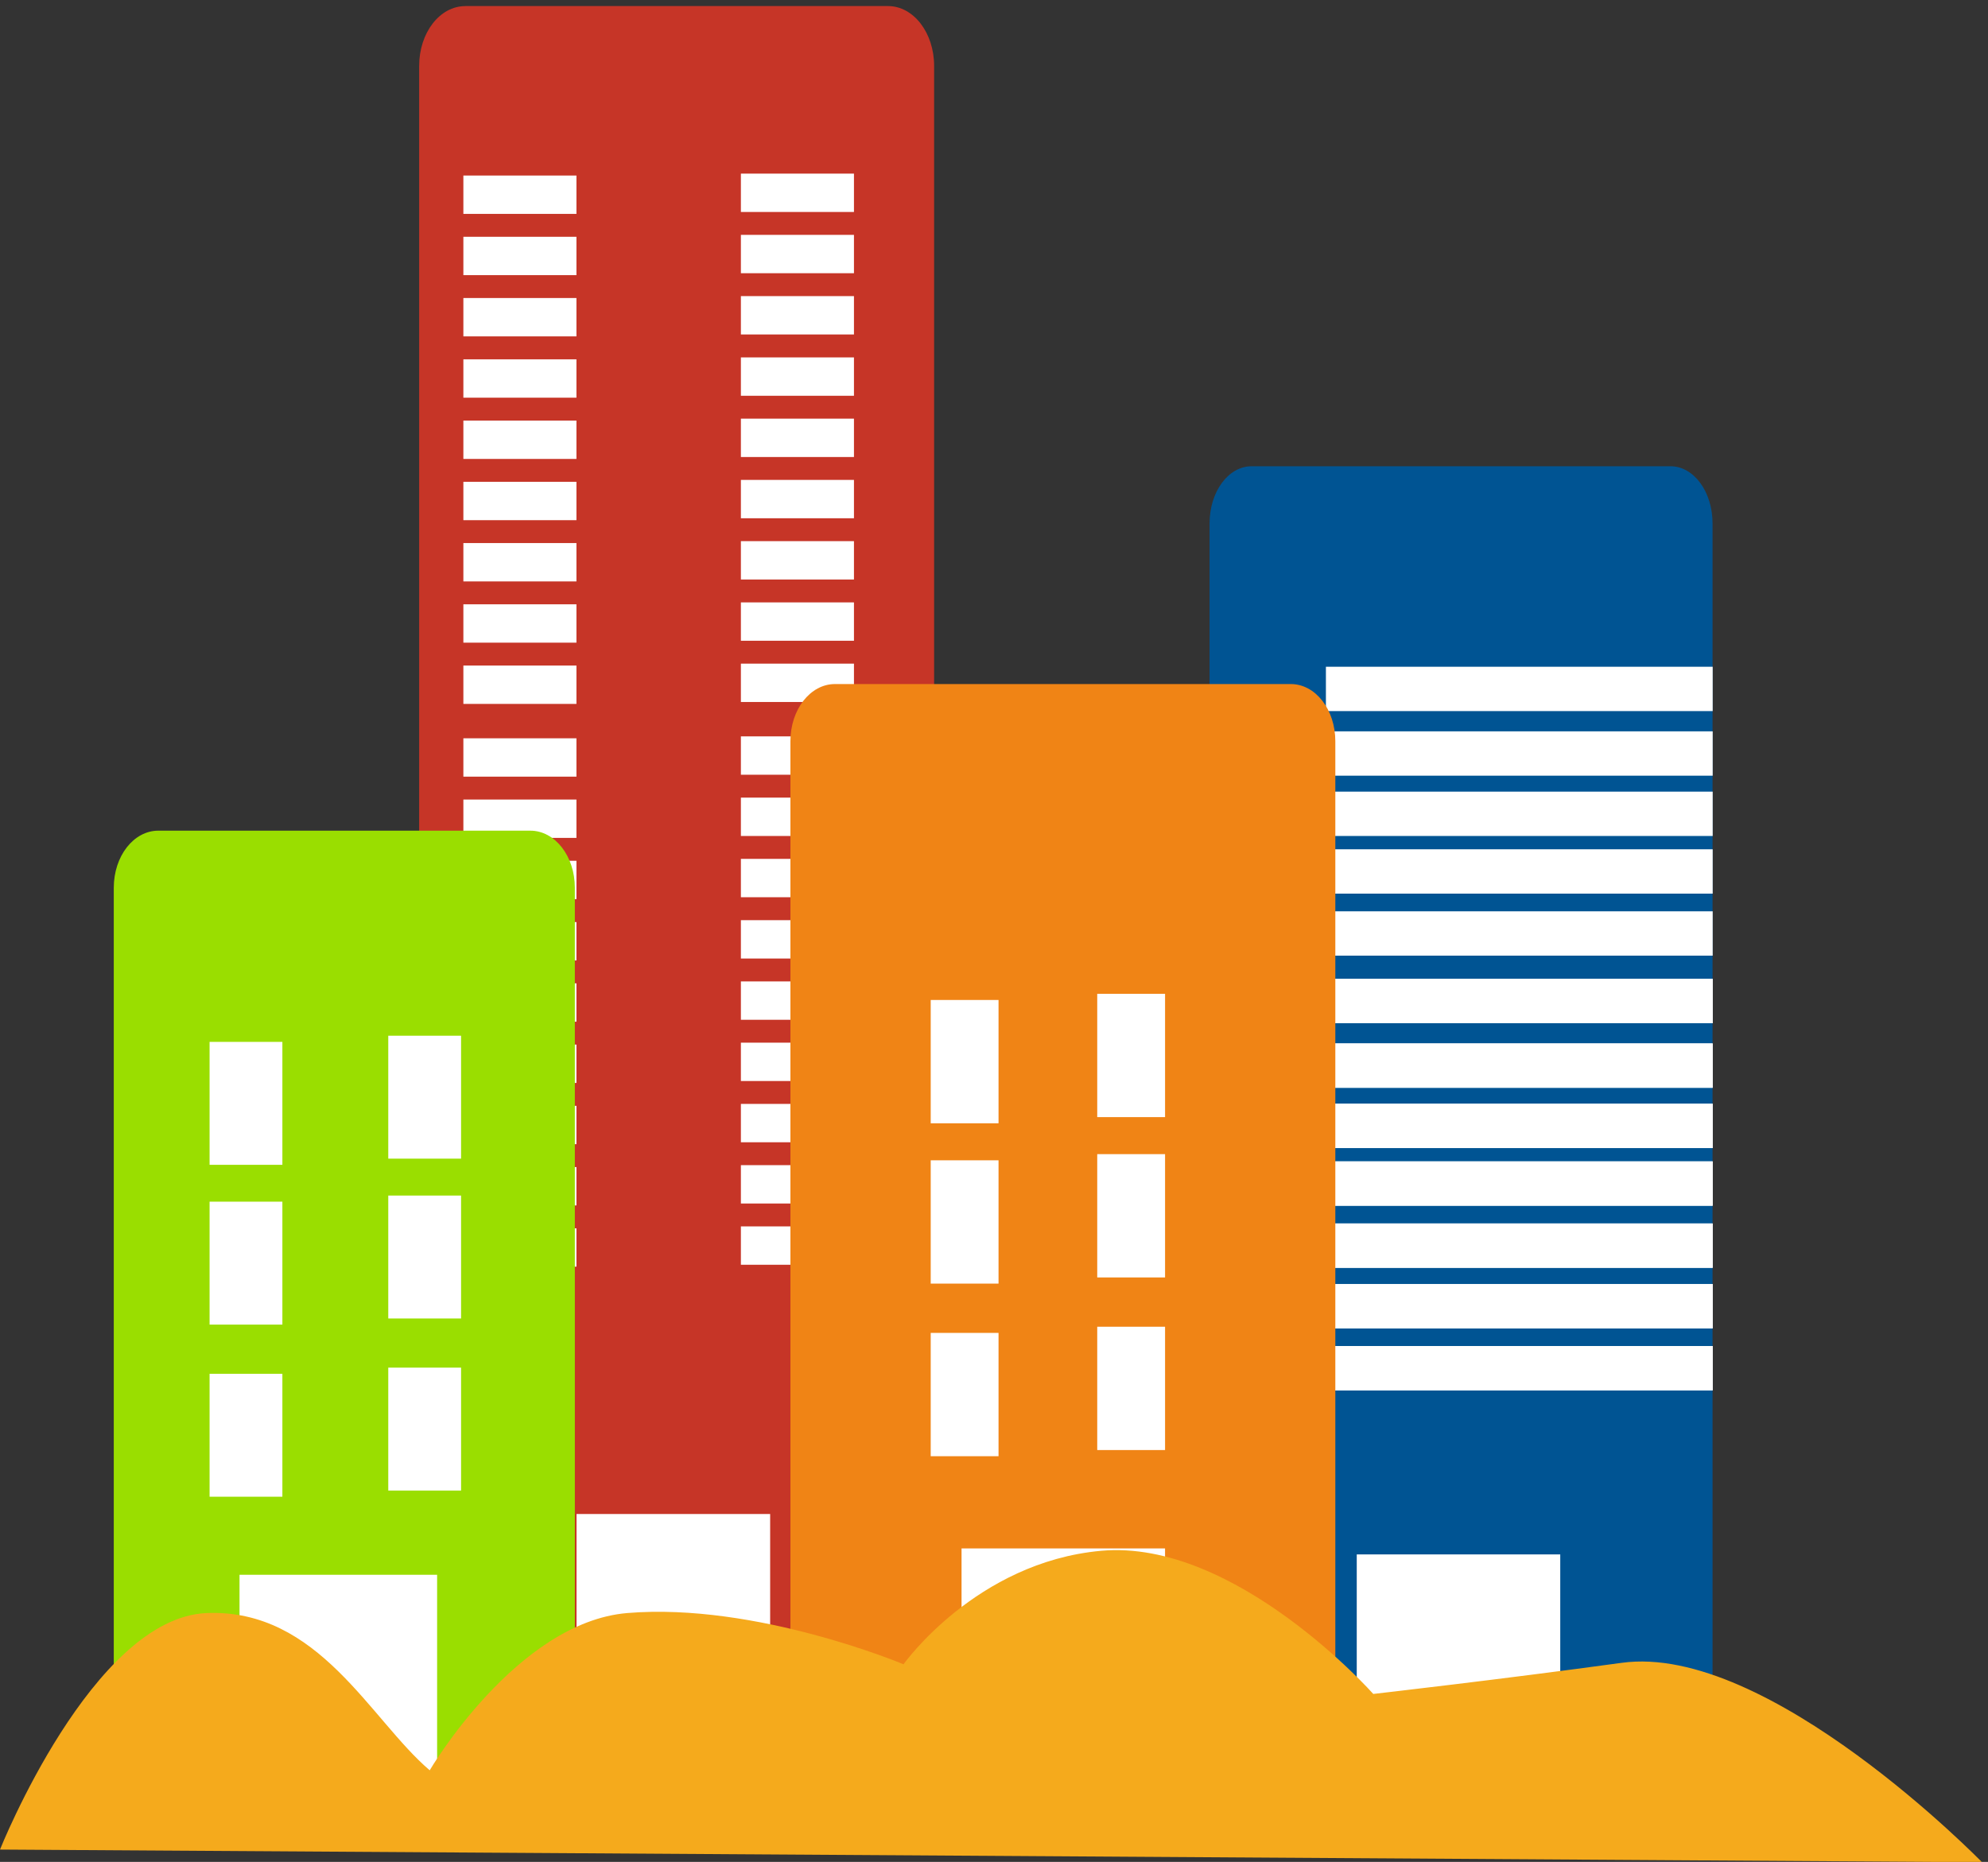 <?xml version="1.0" encoding="UTF-8" standalone="no"?>
<!-- Created with Inkscape (http://www.inkscape.org/) -->
<svg
    xmlns:inkscape="http://www.inkscape.org/namespaces/inkscape"
    xmlns:rdf="http://www.w3.org/1999/02/22-rdf-syntax-ns#"
    xmlns="http://www.w3.org/2000/svg"
    xmlns:cc="http://creativecommons.org/ns#"
    xmlns:dc="http://purl.org/dc/elements/1.1/"
    xmlns:sodipodi="http://sodipodi.sourceforge.net/DTD/sodipodi-0.dtd"
    xmlns:svg="http://www.w3.org/2000/svg"
    xmlns:ns1="http://sozi.baierouge.fr"
    xmlns:xlink="http://www.w3.org/1999/xlink"
    id="svg2"
    sodipodi:docname="D:\FASTALLOY\VAT\TTD\2009 TTD\TTD DEC 2009\today\shuttstock.svg"
    viewBox="0 0 332 311"
    version="1.1"
    inkscape:version="0.48.0 r9654"
  >
  <rect x="0" y="0" width="332" height="311" fill="#333333" stroke="none"/>
  <sodipodi:namedview
      id="base"
      bordercolor="#666666"
      inkscape:pageshadow="2"
      inkscape:window-y="-4"
      pagecolor="#ffffff"
      inkscape:window-height="712"
      inkscape:window-maximized="1"
      inkscape:zoom="2.196351"
      inkscape:window-x="-4"
      showgrid="false"
      borderopacity="1.0"
      inkscape:current-layer="layer1"
      inkscape:cx="95.880272"
      inkscape:cy="89.724086"
      inkscape:window-width="1280"
      inkscape:pageopacity="0.0"
      inkscape:document-units="px"
  />
  <g
      id="layer1"
      inkscape:label="Layer 1"
      inkscape:groupmode="layer"
      transform="translate(0 -741.36)"
    >
    <path
        id="rect3854"
        style="stroke-width:0;fill:#C63527"
        inkscape:connector-curvature="0"
        d="m77.706 742.38c-4.262 0-7.706 4.44-7.706 10v293.99h86v-293.99c0-5.557-3.444-10.007-7.706-10.007h-70.587z"
    />
    <rect
        id="rect3938"
        style="stroke-width:0;fill:#ffffff"
        height="53.111"
        width="32.333"
        y="994.25"
        x="96.283"
    />
    <rect
        id="rect3958"
        style="stroke-width:0;fill:#ffffff"
        ry="0"
        height="6.407"
        width="18.883"
        y="770.68"
        x="77.384"
    />
    <rect
        id="rect3960"
        style="stroke-width:0;fill:#ffffff"
        ry="0"
        height="6.407"
        width="18.883"
        y="770.36"
        x="123.73"
    />
    <path
        id="rect3858"
        style="stroke-width:0;fill:#005493"
        inkscape:connector-curvature="0"
        d="m209.02 819.24c-3.882 0-7.02 4.244-7.02 9.546v218.59h84v-218.59c0-5.301-3.138-9.546-7.02-9.546h-69.961z"
    />
    <rect
        id="rect3904"
        style="stroke-width:0;fill:#ffffff"
        ry="0"
        height="7.406"
        width="64.592"
        y="873.59"
        x="221.43"
    />
    <rect
        id="rect3908"
        style="stroke-width:0;fill:#ffffff"
        ry="0"
        height="7.406"
        width="64.592"
        y="883.22"
        x="221.43"
    />
    <rect
        id="rect3912"
        style="stroke-width:0;fill:#ffffff"
        ry="0"
        height="7.406"
        width="64.592"
        y="893.58"
        x="221.43"
    />
    <rect
        id="rect3916"
        style="stroke-width:0;fill:#ffffff"
        height="45.313"
        width="33.985"
        y="1001"
        x="226.58"
    />
    <rect
        id="rect3918"
        style="stroke-width:0;fill:#ffffff"
        ry="0"
        height="7.406"
        width="64.592"
        y="863.52"
        x="221.43"
    />
    <rect
        id="rect3922"
        style="stroke-width:0;fill:#ffffff"
        ry="0"
        height="7.406"
        width="64.592"
        y="852.73"
        x="221.43"
    />
    <rect
        id="rect3998"
        style="stroke-width:0;fill:#ffffff"
        ry="0"
        height="7.406"
        width="64.592"
        y="925.72"
        x="221.43"
    />
    <rect
        id="rect4002"
        style="stroke-width:0;fill:#ffffff"
        ry="0"
        height="7.406"
        width="64.592"
        y="935.35"
        x="221.43"
    />
    <rect
        id="rect4006"
        style="stroke-width:0;fill:#ffffff"
        ry="0"
        height="7.406"
        width="64.592"
        y="945.72"
        x="221.43"
    />
    <rect
        id="rect4010"
        style="stroke-width:0;fill:#ffffff"
        ry="0"
        height="7.406"
        width="64.592"
        y="915.65"
        x="221.43"
    />
    <rect
        id="rect4014"
        style="stroke-width:0;fill:#ffffff"
        ry="0"
        height="7.406"
        width="64.592"
        y="904.86"
        x="221.43"
    />
    <rect
        id="rect4018"
        style="stroke-width:0;fill:#ffffff"
        ry="0"
        height="7.406"
        width="64.592"
        y="925.72"
        x="221.43"
    />
    <rect
        id="rect4022"
        style="stroke-width:0;fill:#ffffff"
        ry="0"
        height="7.406"
        width="64.592"
        y="935.35"
        x="221.43"
    />
    <rect
        id="rect4026"
        style="stroke-width:0;fill:#ffffff"
        ry="0"
        height="7.406"
        width="64.592"
        y="945.72"
        x="221.43"
    />
    <rect
        id="rect4030"
        style="stroke-width:0;fill:#ffffff"
        ry="0"
        height="7.406"
        width="64.592"
        y="915.65"
        x="221.43"
    />
    <rect
        id="rect4034"
        style="stroke-width:0;fill:#ffffff"
        ry="0"
        height="7.406"
        width="64.592"
        y="904.86"
        x="221.43"
    />
    <rect
        id="rect4038"
        style="stroke-width:0;fill:#ffffff"
        ry="0"
        height="7.406"
        width="64.592"
        y="955.83"
        x="221.43"
    />
    <rect
        id="rect4042"
        style="stroke-width:0;fill:#ffffff"
        ry="0"
        height="7.406"
        width="64.592"
        y="966.19"
        x="221.43"
    />
    <rect
        id="rect4046"
        style="stroke-width:0;fill:#ffffff"
        ry="0"
        height="7.406"
        width="64.592"
        y="955.83"
        x="221.43"
    />
    <rect
        id="rect4050"
        style="stroke-width:0;fill:#ffffff"
        ry="0"
        height="7.406"
        width="64.592"
        y="966.19"
        x="221.43"
    />
    <rect
        id="rect4054"
        style="stroke-width:0;fill:#ffffff"
        ry="0"
        height="6.407"
        width="18.883"
        y="780.91"
        x="77.384"
    />
    <rect
        id="rect4056"
        style="stroke-width:0;fill:#ffffff"
        ry="0"
        height="6.407"
        width="18.883"
        y="780.59"
        x="123.73"
    />
    <rect
        id="rect4058"
        style="stroke-width:0;fill:#ffffff"
        ry="0"
        height="6.407"
        width="18.883"
        y="791.14"
        x="77.384"
    />
    <rect
        id="rect4060"
        style="stroke-width:0;fill:#ffffff"
        ry="0"
        height="6.407"
        width="18.883"
        y="790.82"
        x="123.73"
    />
    <rect
        id="rect4062"
        style="stroke-width:0;fill:#ffffff"
        ry="0"
        height="6.407"
        width="18.883"
        y="801.38"
        x="77.384"
    />
    <rect
        id="rect4064"
        style="stroke-width:0;fill:#ffffff"
        ry="0"
        height="6.407"
        width="18.883"
        y="801.06"
        x="123.73"
    />
    <rect
        id="rect4066"
        style="stroke-width:0;fill:#ffffff"
        ry="0"
        height="6.407"
        width="18.883"
        y="811.61"
        x="77.384"
    />
    <rect
        id="rect4068"
        style="stroke-width:0;fill:#ffffff"
        ry="0"
        height="6.407"
        width="18.883"
        y="811.29"
        x="123.73"
    />
    <rect
        id="rect4070"
        style="stroke-width:0;fill:#ffffff"
        ry="0"
        height="6.407"
        width="18.883"
        y="821.84"
        x="77.384"
    />
    <rect
        id="rect4072"
        style="stroke-width:0;fill:#ffffff"
        ry="0"
        height="6.407"
        width="18.883"
        y="821.52"
        x="123.73"
    />
    <rect
        id="rect4074"
        style="stroke-width:0;fill:#ffffff"
        ry="0"
        height="6.407"
        width="18.883"
        y="832.07"
        x="77.384"
    />
    <rect
        id="rect4076"
        style="stroke-width:0;fill:#ffffff"
        ry="0"
        height="6.407"
        width="18.883"
        y="831.75"
        x="123.73"
    />
    <rect
        id="rect4082"
        style="stroke-width:0;fill:#ffffff"
        ry="0"
        height="6.407"
        width="18.883"
        y="842.3"
        x="77.384"
    />
    <rect
        id="rect4084"
        style="stroke-width:0;fill:#ffffff"
        ry="0"
        height="6.407"
        width="18.883"
        y="841.98"
        x="123.73"
    />
    <rect
        id="rect4086"
        style="stroke-width:0;fill:#ffffff"
        ry="0"
        height="6.407"
        width="18.883"
        y="852.53"
        x="77.384"
    />
    <rect
        id="rect4088"
        style="stroke-width:0;fill:#ffffff"
        ry="0"
        height="6.407"
        width="18.883"
        y="852.21"
        x="123.73"
    />
    <rect
        id="rect4090"
        style="stroke-width:0;fill:#ffffff"
        ry="0"
        height="6.407"
        width="18.883"
        y="864.68"
        x="77.384"
    />
    <rect
        id="rect4092"
        style="stroke-width:0;fill:#ffffff"
        ry="0"
        height="6.407"
        width="18.883"
        y="864.36"
        x="123.73"
    />
    <rect
        id="rect4094"
        style="stroke-width:0;fill:#ffffff"
        ry="0"
        height="6.407"
        width="18.883"
        y="874.91"
        x="77.384"
    />
    <rect
        id="rect4096"
        style="stroke-width:0;fill:#ffffff"
        ry="0"
        height="6.407"
        width="18.883"
        y="874.59"
        x="123.73"
    />
    <rect
        id="rect4098"
        style="stroke-width:0;fill:#ffffff"
        ry="0"
        height="6.407"
        width="18.883"
        y="885.14"
        x="77.384"
    />
    <rect
        id="rect4100"
        style="stroke-width:0;fill:#ffffff"
        ry="0"
        height="6.407"
        width="18.883"
        y="884.82"
        x="123.73"
    />
    <rect
        id="rect4102"
        style="stroke-width:0;fill:#ffffff"
        ry="0"
        height="6.407"
        width="18.883"
        y="895.38"
        x="77.384"
    />
    <rect
        id="rect4104"
        style="stroke-width:0;fill:#ffffff"
        ry="0"
        height="6.407"
        width="18.883"
        y="895.06"
        x="123.73"
    />
    <rect
        id="rect4106"
        style="stroke-width:0;fill:#ffffff"
        ry="0"
        height="6.407"
        width="18.883"
        y="905.61"
        x="77.384"
    />
    <rect
        id="rect4108"
        style="stroke-width:0;fill:#ffffff"
        ry="0"
        height="6.407"
        width="18.883"
        y="905.29"
        x="123.73"
    />
    <rect
        id="rect4110"
        style="stroke-width:0;fill:#ffffff"
        ry="0"
        height="6.407"
        width="18.883"
        y="915.84"
        x="77.384"
    />
    <rect
        id="rect4112"
        style="stroke-width:0;fill:#ffffff"
        ry="0"
        height="6.407"
        width="18.883"
        y="915.52"
        x="123.73"
    />
    <rect
        id="rect4114"
        style="stroke-width:0;fill:#ffffff"
        ry="0"
        height="6.407"
        width="18.883"
        y="926.07"
        x="77.384"
    />
    <rect
        id="rect4116"
        style="stroke-width:0;fill:#ffffff"
        ry="0"
        height="6.407"
        width="18.883"
        y="925.75"
        x="123.73"
    />
    <rect
        id="rect4118"
        style="stroke-width:0;fill:#ffffff"
        ry="0"
        height="6.407"
        width="18.883"
        y="936.3"
        x="77.384"
    />
    <rect
        id="rect4120"
        style="stroke-width:0;fill:#ffffff"
        ry="0"
        height="6.407"
        width="18.883"
        y="935.98"
        x="123.73"
    />
    <rect
        id="rect4122"
        style="stroke-width:0;fill:#ffffff"
        ry="0"
        height="6.407"
        width="18.883"
        y="946.53"
        x="77.384"
    />
    <rect
        id="rect4124"
        style="stroke-width:0;fill:#ffffff"
        ry="0"
        height="6.407"
        width="18.883"
        y="946.21"
        x="123.73"
    />
    <path
        id="rect3084"
        style="stroke-width:0;fill:#9ade00"
        inkscape:connector-curvature="0"
        d="m26.438 880.11c-4.113 0-7.438 4.244-7.438 9.546v156.16c0 0.194 0.023 0.373 0.031 0.564h76.938c0.009-0.191 0.031-0.37 0.031-0.564v-156.16c0-5.301-3.324-9.546-7.438-9.546h-62.125z"
    />
    <rect
        id="rect3876"
        style="stroke-width:0;fill:#ffffff"
        ry="0"
        height="20.533"
        width="12.158"
        y="915.39"
        x="35"
    />
    <rect
        id="rect3878"
        style="stroke-width:0;fill:#ffffff"
        ry="0"
        height="20.533"
        width="12.158"
        y="914.36"
        x="64.842"
    />
    <rect
        id="rect3880"
        style="stroke-width:0;fill:#ffffff"
        ry="0"
        height="20.533"
        width="12.158"
        y="942.08"
        x="35"
    />
    <rect
        id="rect3882"
        style="stroke-width:0;fill:#ffffff"
        ry="0"
        height="20.533"
        width="12.158"
        y="941.06"
        x="64.842"
    />
    <rect
        id="rect3884"
        style="stroke-width:0;fill:#ffffff"
        ry="0"
        height="20.533"
        width="12.158"
        y="970.83"
        x="35"
    />
    <rect
        id="rect3886"
        style="stroke-width:0;fill:#ffffff"
        ry="0"
        height="20.533"
        width="12.158"
        y="969.8"
        x="64.842"
    />
    <rect
        id="rect3888"
        style="stroke-width:0;fill:#ffffff"
        height="44"
        width="33"
        y="1004.4"
        x="40"
    />
    <path
        id="rect3856"
        style="stroke-width:0;fill:#F08415"
        inkscape:connector-curvature="0"
        d="m139.44 855.62c-4.113 0-7.438 4.244-7.438 9.546v179.36c0 0.636 0.065 1.252 0.156 1.853h90.688c0.091-0.601 0.156-1.217 0.156-1.853v-179.36c0-5.301-3.324-9.546-7.438-9.546h-76.125z"
    />
    <rect
        id="rect3890"
        style="stroke-width:0;fill:#ffffff"
        ry="0"
        height="20.597"
        width="11.328"
        y="908.39"
        x="155.43"
    />
    <rect
        id="rect3892"
        style="stroke-width:0;fill:#ffffff"
        ry="0"
        height="20.597"
        width="11.328"
        y="907.36"
        x="183.24"
    />
    <rect
        id="rect3894"
        style="stroke-width:0;fill:#ffffff"
        ry="0"
        height="20.597"
        width="11.328"
        y="935.17"
        x="155.43"
    />
    <rect
        id="rect3896"
        style="stroke-width:0;fill:#ffffff"
        ry="0"
        height="20.597"
        width="11.328"
        y="934.14"
        x="183.24"
    />
    <rect
        id="rect3898"
        style="stroke-width:0;fill:#ffffff"
        ry="0"
        height="20.597"
        width="11.328"
        y="964"
        x="155.43"
    />
    <rect
        id="rect3900"
        style="stroke-width:0;fill:#ffffff"
        ry="0"
        height="20.597"
        width="11.328"
        y="962.97"
        x="183.24"
    />
    <rect
        id="rect3902"
        style="stroke-width:0;fill:#ffffff"
        height="45.313"
        width="33.985"
        y="1e3"
        x="160.58"
    />
    <path
        id="path3964"
        d="m0 1050.3s15.459-38.769 34.549-39.507c18.703-0.724 27.301 17.819 37.214 26.266 0 0 14.509-24.723 32.998-26.266 21.525-1.796 46.129 8.56 46.129 8.56s12.107-17.068 32.998-18.957c22.427-2.027 45.451 23.911 45.451 23.911s21.037-2.397 41.478-5.197c24.46-3.4 60.18 33.3 60.18 33.3"
        sodipodi:nodetypes="cscscscsc"
        style="stroke-width:0;fill:#F5AA1C"
        inkscape:connector-curvature="0"
    />
  </g
  >
</svg
>
